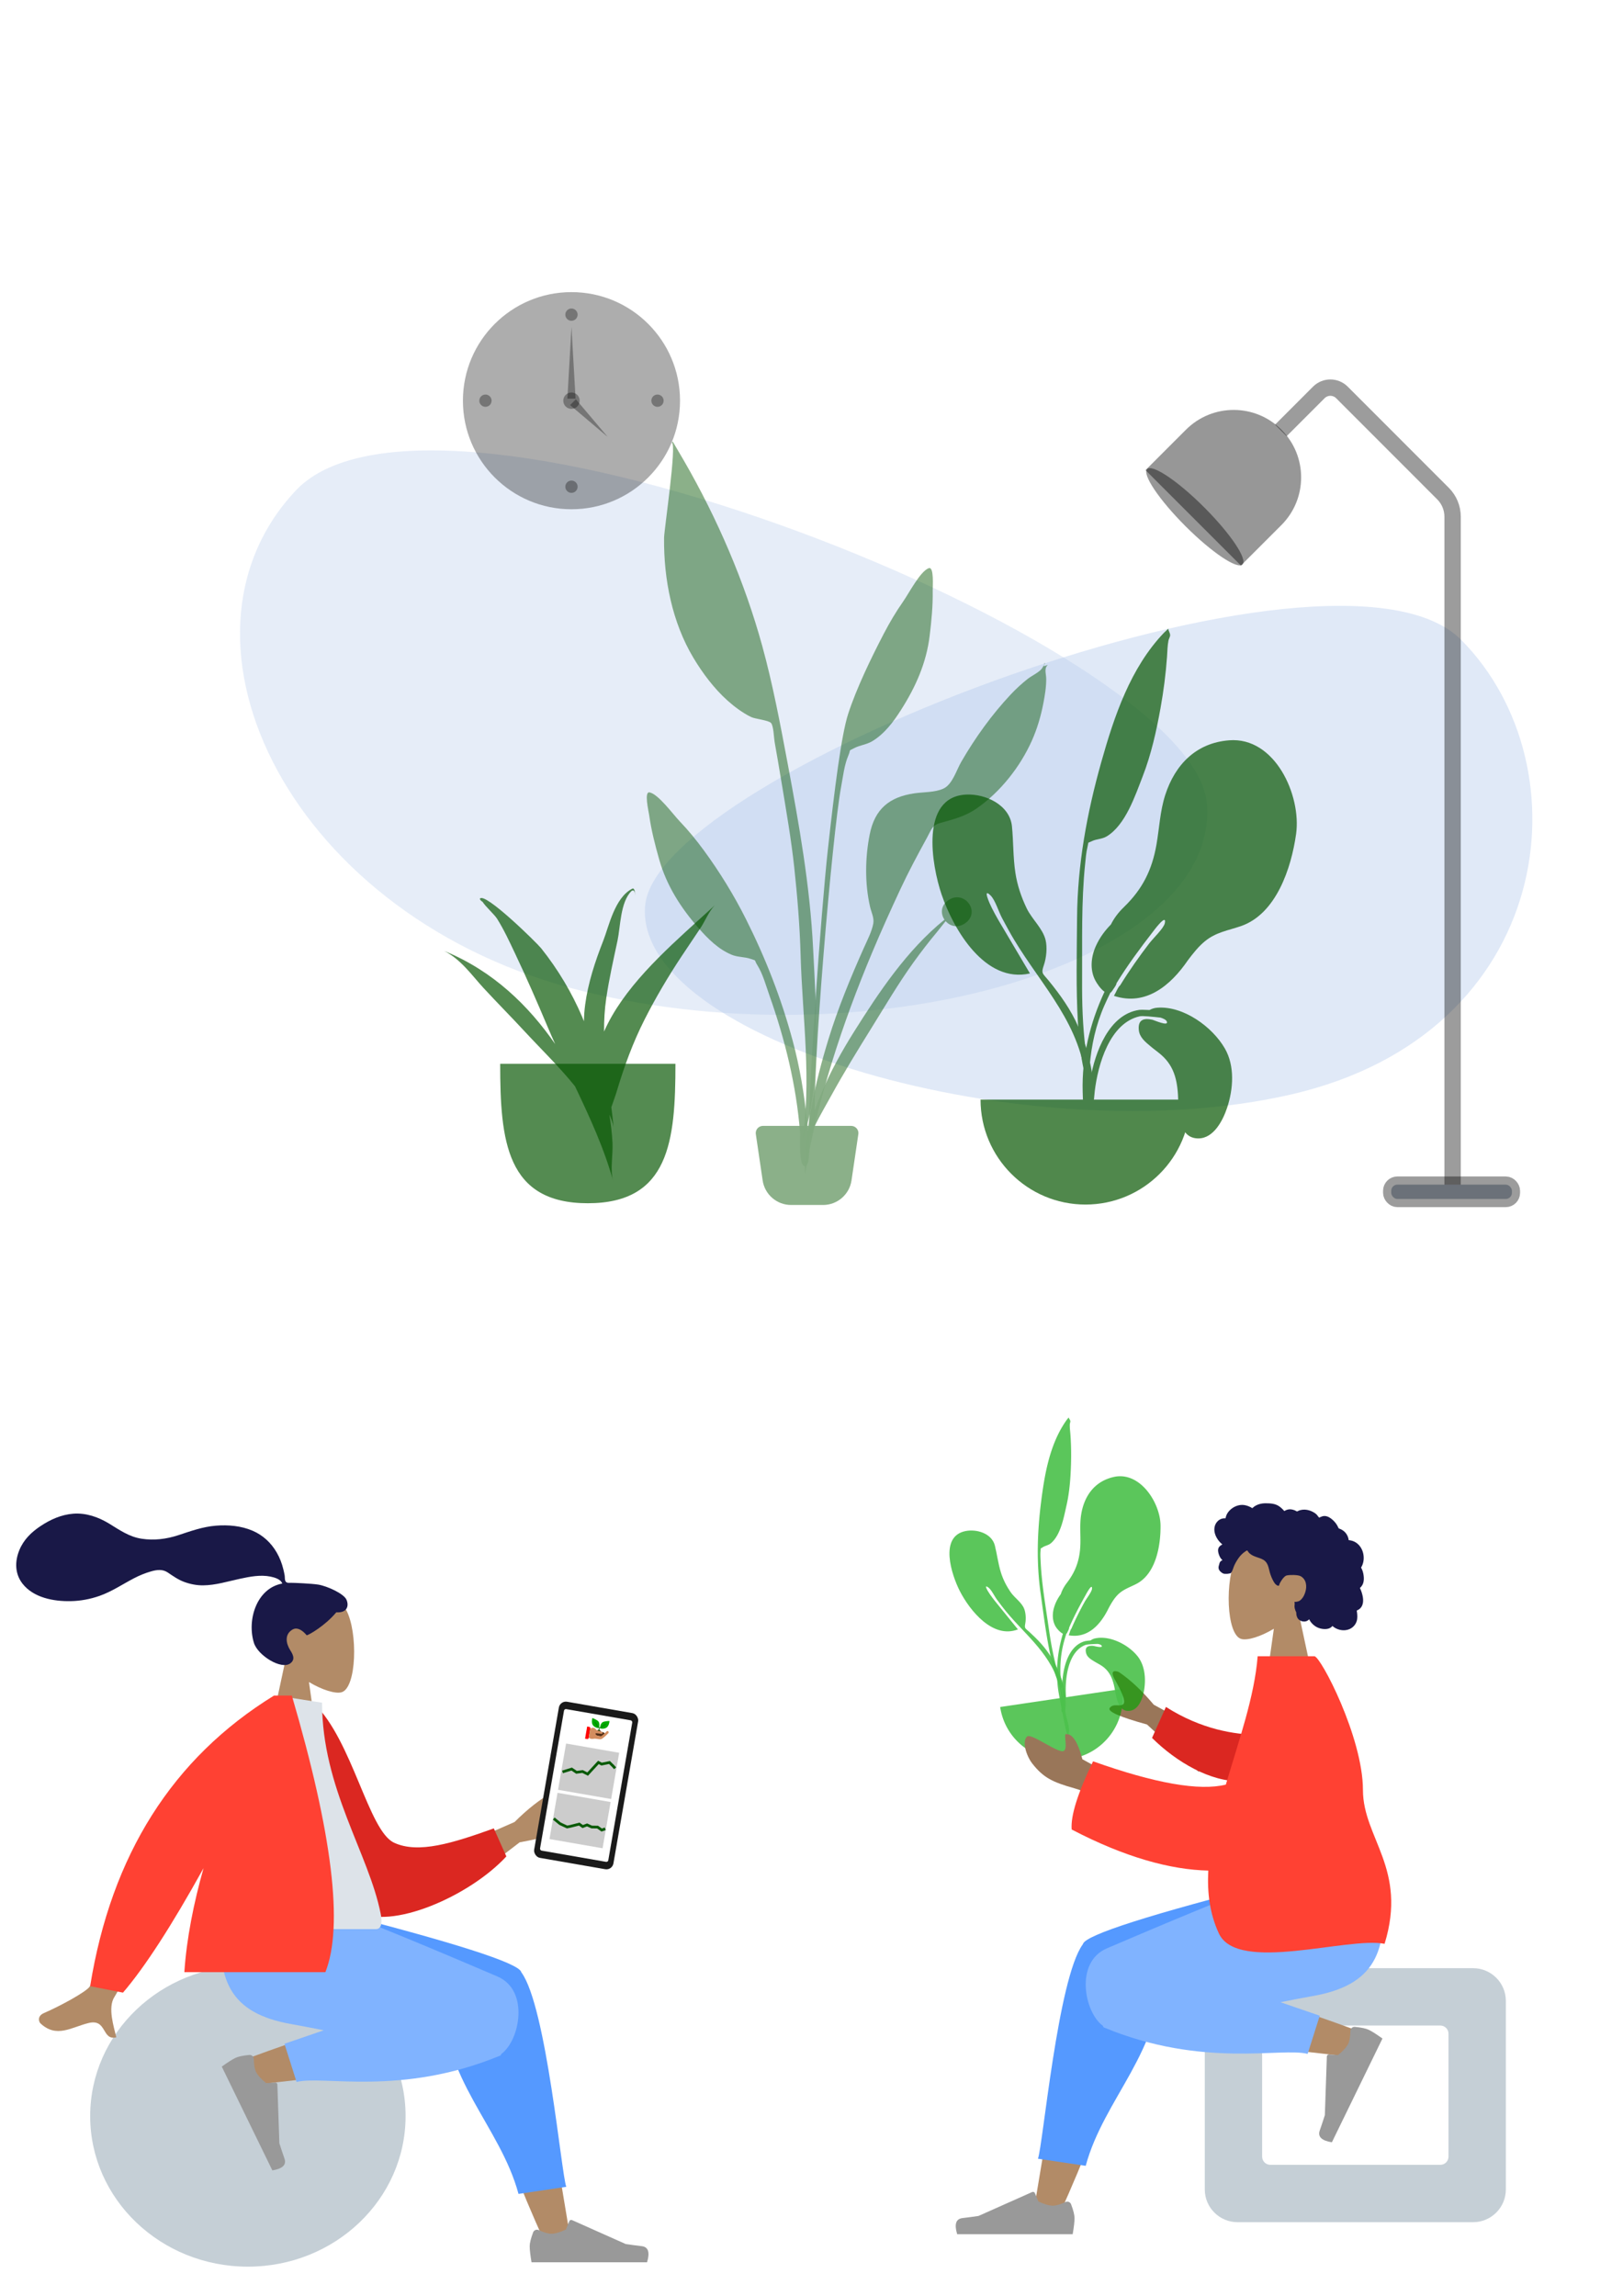 <?xml version="1.0" encoding="UTF-8" standalone="no"?>
<!-- Created with Inkscape (http://www.inkscape.org/) -->

<svg
   xmlns:dc="http://purl.org/dc/elements/1.1/"
   xmlns:cc="http://creativecommons.org/ns#"
   xmlns:rdf="http://www.w3.org/1999/02/22-rdf-syntax-ns#"
   xmlns:svg="http://www.w3.org/2000/svg"
   xmlns="http://www.w3.org/2000/svg"
   xmlns:sodipodi="http://sodipodi.sourceforge.net/DTD/sodipodi-0.dtd"
   xmlns:inkscape="http://www.inkscape.org/namespaces/inkscape"
   width="210mm"
   height="297mm"
   viewBox="0 0 210 297"
   version="1.1"
   id="svg8"
   inkscape:version="0.92.4 (5da689c313, 2019-01-14)"
   sodipodi:docname="sobre.svg">
  <defs
     id="defs2">
    <filter
       style="color-interpolation-filters:sRGB"
       id="a">
      <feColorMatrix
         values="0.661 0 0 0.036 0.169 0 0.661 0 0.036 0.169 0 0 0.661 0.036 0.169 0 0 0 1 0"
         id="feColorMatrix3265" />
    </filter>
  </defs>
  <sodipodi:namedview
     id="base"
     pagecolor="#ffffff"
     bordercolor="#666666"
     borderopacity="1.0"
     inkscape:pageopacity="0.0"
     inkscape:pageshadow="2"
     inkscape:zoom="0.7"
     inkscape:cx="526.80269"
     inkscape:cy="718.16685"
     inkscape:document-units="mm"
     inkscape:current-layer="layer1"
     showgrid="false"
     inkscape:window-width="1366"
     inkscape:window-height="706"
     inkscape:window-x="0"
     inkscape:window-y="32"
     inkscape:window-maximized="1" />
  <g
     inkscape:label="Layer 1"
     inkscape:groupmode="layer"
     id="layer1">
    <g
       id="g2380"
       transform="translate(-12.095,177.649)">
      <path
         id="path2543"
         d="m 170.564,47.911 -9.184,-5.03 c -1.527,-1.814 -3.032,-3.222 -4.514,-4.225 -0.453,-0.189 -1.245,-0.304 -0.504,1.011 0.741,1.315 1.461,2.731 1.083,3.136 -0.377,0.405 -1.318,-0.161 -1.769,0.512 -0.3,0.449 1.307,1.157 4.823,2.126 l 6.673,6.11 z"
         style="fill:#997659;fill-rule:evenodd;stroke:none;stroke-width:0.265"
         inkscape:connector-curvature="0" />
      <g
         id="Head/Front/Curly"
         transform="matrix(-0.265,0,0,0.265,196.512,13.114)"
         style="fill:none;fill-rule:evenodd;stroke:none;stroke-width:1">
        <g
           style="fill:#b28b67;stroke-width:1"
           id="Head-1"
           transform="translate(54,31)">
          <path
             inkscape:connector-curvature="0"
             d="M 8.262,34.49 C 3.654,29.081 0.536,22.453 1.057,15.025 2.558,-6.375 32.349,-1.667 38.143,9.134 43.938,19.935 43.25,47.333 35.76,49.263 32.774,50.033 26.411,48.147 19.935,44.244 L 24,73 H 0 Z"
             id="path1131" />
        </g>
        <path
           style="fill:#191847"
           inkscape:connector-curvature="0"
           d="m 102.776,25.16 c -0.497,-1.747 -1.834,-3.243 -3.635,-3.686 -0.437,-0.108 -0.888,-0.151 -1.338,-0.133 -0.161,0.006 -0.206,0.053 -0.282,-0.06 -0.056,-0.084 -0.057,-0.288 -0.08,-0.386 -0.072,-0.306 -0.161,-0.607 -0.272,-0.901 -0.377,-1.002 -1.01,-1.889 -1.774,-2.637 -1.428,-1.398 -3.358,-2.363 -5.363,-2.537 -1.097,-0.095 -2.187,0.083 -3.224,0.44 -0.537,0.185 -1.058,0.415 -1.565,0.669 -0.153,0.077 -0.648,0.452 -0.802,0.427 -0.169,-0.027 -0.51,-0.447 -0.647,-0.553 -1.701,-1.305 -3.802,-1.819 -5.922,-1.803 -2.392,0.018 -4.695,0.137 -6.69,1.595 -0.422,0.309 -0.824,0.647 -1.207,1.003 -0.202,0.187 -0.397,0.382 -0.583,0.584 -0.112,0.122 -0.222,0.247 -0.327,0.375 -0.179,0.218 -0.15,0.289 -0.4,0.137 -0.96,-0.583 -2.073,-0.856 -3.193,-0.718 -0.665,0.082 -1.313,0.282 -1.928,0.545 -0.209,0.09 -0.694,0.447 -0.917,0.45 -0.221,0.003 -0.699,-0.328 -0.927,-0.412 -1.231,-0.455 -2.558,-0.567 -3.852,-0.357 -1.335,0.217 -2.646,0.749 -3.777,1.485 -0.544,0.354 -1.019,0.746 -1.4,1.273 -0.165,0.227 -0.313,0.468 -0.5,0.678 -0.109,0.123 -0.326,0.25 -0.384,0.406 0.035,-0.094 -1.46,-0.67 -1.601,-0.707 -0.752,-0.196 -1.517,-0.156 -2.253,0.086 -1.384,0.455 -2.574,1.477 -3.552,2.524 -0.502,0.538 -0.942,1.132 -1.315,1.766 -0.179,0.303 -0.342,0.615 -0.492,0.934 -0.073,0.154 -0.121,0.348 -0.216,0.487 -0.123,0.179 -0.206,0.183 -0.429,0.261 -1.133,0.397 -2.165,1.068 -2.951,1.976 -0.795,0.918 -1.311,2.049 -1.528,3.24 -0.013,0.07 -0.02,0.361 -0.061,0.399 -0.056,0.052 -0.284,0.029 -0.37,0.039 -0.298,0.035 -0.595,0.087 -0.887,0.156 -0.539,0.128 -1.063,0.315 -1.559,0.561 -1.934,0.957 -3.317,2.751 -3.994,4.769 -0.71,2.118 -0.698,4.545 0.151,6.624 0.137,0.336 0.3,0.662 0.492,0.97 0.118,0.189 0.156,0.19 0.079,0.388 -0.085,0.221 -0.241,0.436 -0.342,0.651 -0.33,0.704 -0.561,1.452 -0.706,2.215 -0.239,1.252 -0.357,2.567 -0.122,3.829 0.109,0.586 0.3,1.158 0.591,1.68 0.148,0.266 0.322,0.518 0.518,0.752 0.102,0.121 0.21,0.237 0.323,0.348 0.065,0.063 0.149,0.119 0.204,0.189 0.134,0.172 0.162,0.031 0.093,0.284 -0.097,0.354 -0.316,0.703 -0.451,1.048 -0.138,0.355 -0.264,0.715 -0.378,1.078 -0.232,0.736 -0.428,1.485 -0.55,2.247 -0.235,1.463 -0.194,3.022 0.498,4.365 0.296,0.574 0.72,1.078 1.235,1.47 0.252,0.192 0.525,0.357 0.811,0.493 0.147,0.07 0.335,0.1 0.402,0.242 0.072,0.153 -0.035,0.457 -0.059,0.628 -0.213,1.488 -0.32,3.051 0.123,4.509 0.407,1.343 1.305,2.529 2.469,3.315 2.26,1.523 5.306,1.437 7.68,0.218 0.619,-0.318 1.198,-0.713 1.714,-1.178 1.315,1.771 4.022,1.714 5.944,1.21 2.395,-0.628 4.316,-2.294 5.424,-4.482 1.514,1.843 4.691,1.245 5.741,-0.754 0.257,-0.489 0.409,-1.029 0.484,-1.574 0.039,-0.287 0.014,-0.576 0.044,-0.861 0.038,-0.363 0.28,-0.715 0.419,-1.066 0.271,-0.683 0.44,-1.389 0.447,-2.125 0.004,-0.385 -0.045,-0.759 -0.082,-1.141 -0.033,-0.343 0.062,-0.663 0.116,-1.002 -0.614,0.101 -1.362,-0.064 -1.941,-0.243 -0.568,-0.175 -1.1,-0.635 -1.501,-1.055 -0.931,-0.976 -1.499,-2.256 -1.888,-3.529 -0.854,-2.795 -0.504,-6.149 2.308,-7.683 1.31,-0.715 5.234,-0.712 6.794,-0.359 1.64,0.371 3.5,3.991 3.591,4.331 0.057,0.211 0.028,0.471 0.222,0.611 0.425,0.308 1.126,-0.227 1.44,-0.491 0.541,-0.456 0.927,-1.063 1.261,-1.678 0.728,-1.34 1.315,-2.776 1.73,-4.243 0.32,-1.131 0.524,-2.297 0.942,-3.399 0.416,-1.096 1.071,-2.076 2.091,-2.698 1.109,-0.676 2.38,-1.032 3.597,-1.456 1.207,-0.421 2.392,-0.935 3.327,-1.828 0.206,-0.196 0.405,-0.405 0.571,-0.636 0.131,-0.183 0.26,-0.532 0.459,-0.648 0.31,-0.18 0.761,0.288 1.029,0.458 1.32,0.839 2.422,2.008 3.311,3.286 0.884,1.271 1.609,2.493 2.198,3.912 0.437,1.052 0.71,2.4 1.478,3.263 0.343,0.385 2.894,0.618 3.72,0.282 0.826,-0.336 1.752,-1.209 2.029,-1.756 0.284,-0.56 0.352,-1.175 0.23,-1.788 -0.071,-0.361 -0.217,-0.698 -0.297,-1.052 -0.067,-0.298 -0.128,-0.579 -0.273,-0.851 -0.275,-0.517 -0.743,-0.888 -1.309,-1.043 0.589,-0.543 1.076,-1.192 1.414,-1.917 0.351,-0.754 0.648,-1.671 0.732,-2.498 0.069,-0.672 -0.037,-1.368 -0.405,-1.946 -0.386,-0.606 -1.07,-1.001 -1.661,-1.379 0.904,-0.707 1.677,-1.567 2.313,-2.519 1.237,-1.851 2.001,-4.185 1.373,-6.392 z"
           id="hair-2" />
      </g>
      <g
         transform="matrix(-0.265,0,0,0.265,218.332,76.966)"
         id="Objects/Seat/Cube-2"
         style="fill:#c5cfd6;fill-rule:evenodd;stroke:none;stroke-width:1">
        <path
           id="Seat-0"
           d="m 59,0 h 115 c 8.837,0 16,7.163 16,16 v 92 c 0,8.837 -7.163,16 -16,16 H 59 c -8.837,0 -16,-7.163 -16,-16 V 16 C 43,7.163 50.163,0 59,0 Z m 16,28 c -2.209,0 -4,1.791 -4,4 v 60 c 0,2.209 1.791,4 4,4 h 83 c 2.209,0 4,-1.791 4,-4 V 32 c 0,-2.209 -1.791,-4 -4,-4 z"
           inkscape:connector-curvature="0" />
      </g>
      <path
         id="Skin-9"
         d="m 149.141,108.891 c 3.39,-7.503 5.842,-14.037 6.826,-17.484 1.685,-5.902 2.967,-11.096 3.291,-13.035 0.773,-4.625 -5.943,-4.894 -6.831,-2.596 -1.344,3.479 -3.689,14.909 -6.507,32.175 z m 39.323,-23.547 c -3.11,-1.229 -14.003,-5.077 -19.256,-6.165 -1.51,-0.313 -2.973,-0.603 -4.348,-0.866 -4.089,-0.781 -6.207,6.596 -2.269,7.163 9.807,1.411 23.711,2.869 24.901,3.033 1.668,0.229 2.928,-2.391 0.973,-3.164 z"
         inkscape:connector-curvature="0"
         style="fill:#b28b67;fill-rule:evenodd;stroke:none;stroke-width:0.265" />
      <path
         id="Leg-Back-3"
         d="m 162.35,76.282 16.824,-8.564 v -1.864 h -2.001 c -16.277,4.148 -24.594,6.806 -24.952,7.974 -0.004,0.013 -0.007,0.025 -0.011,0.038 -0.008,0.011 -0.016,0.022 -0.024,0.032 -3.226,4.436 -5.158,26.094 -5.792,27.716 l 6.181,0.922 c 2.364,-8.768 9.929,-14.876 9.728,-25.377 0.054,-0.308 0.068,-0.6 0.046,-0.876 z"
         inkscape:connector-curvature="0"
         style="fill:#5599ff;fill-rule:evenodd;stroke:none;stroke-width:0.265" />
      <path
         id="Leg-Front-6"
         d="m 177.776,81.369 c 1.539,-0.308 2.957,-0.583 4.17,-0.796 7.835,-1.374 10.12,-5.568 8.769,-14.719 h -14.436 c -2.358,0.677 -14.614,5.817 -20.972,8.55 -4.208,1.809 -2.882,8.331 -0.499,10.029 0.013,0.104 0.056,0.175 0.132,0.207 12.82,5.314 22.962,2.526 26.35,3.416 l 1.567,-4.943 z"
         inkscape:connector-curvature="0"
         style="fill:#80b3ff;fill-rule:evenodd;stroke:none;stroke-width:0.265" />
      <g
         transform="matrix(-0.116,0.238,0.238,0.116,181.67,80.975)"
         id="Accessories/Shoe/Flat-Sneaker-0"
         style="fill:#999999;fill-rule:evenodd;stroke:none;stroke-width:1">
        <path
           style="fill:#999999"
           id="shoe-62"
           d="M 2.678,25.402 C 1.559,28.388 1,30.623 1,32.106 1,33.909 1.3,36.54 1.901,40 c 2.092,0 20.893,0 56.402,0 1.466,-4.845 0.62,-7.461 -2.538,-7.848 -3.158,-0.386 -5.781,-0.735 -7.87,-1.047 L 21.68,19.419 c -0.504,-0.225 -1.096,0.002 -1.321,0.506 -0.004,0.009 -0.008,0.017 -0.011,0.026 l -1.685,4.088 c -2.923,1.364 -5.299,2.046 -7.127,2.046 -1.485,0 -3.536,-0.6 -6.152,-1.799 l 5.5e-6,-1.2e-5 c -1.004,-0.46 -2.191,-0.019 -2.652,0.985 -0.02,0.043 -0.038,0.087 -0.055,0.132 z"
           inkscape:connector-curvature="0" />
      </g>
      <g
         transform="matrix(-0.265,0,0,0.265,151.393,100.778)"
         id="g1145"
         style="fill:#999999;fill-rule:evenodd;stroke:none;stroke-width:1">
        <path
           style="fill:#999999"
           id="path1143"
           d="M 2.678,25.402 C 1.559,28.388 1,30.623 1,32.106 1,33.909 1.3,36.54 1.901,40 c 2.092,0 20.893,0 56.402,0 1.466,-4.845 0.62,-7.461 -2.538,-7.848 -3.158,-0.386 -5.781,-0.735 -7.87,-1.047 L 21.68,19.419 c -0.504,-0.225 -1.096,0.002 -1.321,0.506 -0.004,0.009 -0.008,0.017 -0.011,0.026 l -1.685,4.088 c -2.923,1.364 -5.299,2.046 -7.127,2.046 -1.485,0 -3.536,-0.6 -6.152,-1.799 l 5.5e-6,-1.2e-5 c -1.004,-0.46 -2.191,-0.019 -2.652,0.985 -0.02,0.043 -0.038,0.087 -0.055,0.132 z"
           inkscape:connector-curvature="0" />
      </g>
      <g
         style="opacity:0.7;fill:#00a600;fill-opacity:0.914;fill-rule:evenodd;filter:url(#a)"
         transform="matrix(0.108,-0.016,0.016,0.108,132.155,8.363)"
         id="g3286">
        <path
           style="fill:#00a600;fill-opacity:0.914"
           inkscape:connector-curvature="0"
           d="m 27.822,115.77 c 13.652,-0.708 30.537,7.26 31.993,22.1 1.058,10.783 0.73,21.535 2.368,32.302 1.31,8.604 4.078,16.864 7.855,24.702 3.632,7.537 11.165,13.953 13.124,22.005 1.25,5.13 0.55,12.348 -1.172,17.366 -2.094,6.102 -0.981,5.62 3.192,10.74 8.177,10.033 15.54,20.322 20.748,32.305 7.5,17.26 12.418,37.435 9.634,56.328 -0.354,2.4 -0.774,11.01 -4.078,11.611 -3.69,0.673 -1.964,-4.251 -1.767,-5.842 1.255,-10.15 2.37,-19.02 0.856,-29.328 -5.843,-39.77 -34.374,-65.974 -52.952,-99.728 -1.021,-1.74 -3.177,-5.886 -4.676,-8.62 -2.367,-4.318 -4.746,-12.532 -7.95,-15.734 -6.034,-6.03 -0.486,6.094 0.69,8.408 1.486,2.928 3.121,6.04 4.645,8.605 6.97,11.892 14.75,24.872 21.948,37.13 C 41.147,247.214 19.22,209.785 10.866,185.178 3.982,164.905 -4.254,117.505 27.822,115.77"
           id="path3278" />
        <path
           style="fill:#00a600;fill-opacity:0.914"
           inkscape:connector-curvature="0"
           d="m 210.805,78.121 c -22.822,1.811 -37.474,16.87 -44.294,37.935 -3.676,11.351 -4.098,23.012 -6.14,34.678 -3.073,17.55 -9.685,30.85 -22.607,43.355 -4.002,3.872 -6.952,7.848 -9.048,12.102 -4.162,4.247 -7.785,9.053 -10.447,14.93 -3.4,7.503 -4.362,16.507 -0.437,23.988 1.056,2.012 3.689,6.049 6.418,7.883 -10.217,21.76 -15.835,45.592 -15.202,69.394 0.383,14.367 1.084,28.741 1.903,43.091 0.22,3.853 1.475,10.216 3.36,3.754 1.724,-5.91 -0.439,-15.19 -0.639,-21.364 -0.974,-30.081 -1.806,-57.432 10.576,-85.536 a 219.112,219.112 0 0 1 4.11,-8.766 c 0.084,-0.049 0.162,-0.108 0.24,-0.165 0.055,0.042 0.105,0.087 0.16,0.129 0.091,-0.164 0.217,-0.358 0.363,-0.575 0.411,-0.425 0.77,-0.96 1.112,-1.56 1.098,-1.521 2.341,-3.31 2.348,-4.289 0,-0.008 -0.004,-0.019 -0.004,-0.027 7.665,-12.513 16.445,-24.336 25.414,-35.929 -0.068,0.085 9.727,-13.252 8.213,-5.876 -0.73,3.554 -7.935,10.322 -10.845,14.087 -6.437,8.375 -13.996,18.988 -20.277,29.25 -0.845,0.486 -2.04,2.87 -2.903,4.647 -0.477,0.9 -0.922,1.807 -1.359,2.598 22.257,7.353 39.57,-7.459 51.376,-24.687 l 0.04,-0.062 c 3.593,-4.76 7.273,-9.487 11.871,-13.25 7.67,-6.28 15.885,-7.388 24.93,-10.478 24.663,-8.427 35.15,-40.39 38.48,-64.108 3.757,-26.757 -14.623,-67.787 -46.711,-65.149"
           id="path3280" />
        <path
           style="fill:#00a600;fill-opacity:0.914"
           inkscape:connector-curvature="0"
           d="m 165.723,3.19 c -23.424,24.38 -34.74,58.193 -43.701,89.982 -10.008,35.504 -16.619,71.556 -16.873,108.47 -0.166,24.253 -0.826,48.657 0.59,72.881 0.502,8.603 1.36,17.222 2.723,25.732 0.113,0.7 3.164,19.703 6.083,15.275 1.66,-2.518 -3.128,-19.713 -3.49,-22.577 -2.034,-16.13 -2.507,-32.38 -2.408,-48.627 0.163,-26.75 -0.626,-53.364 2.086,-80.016 0.404,-3.98 0.724,-8.16 1.67,-12.052 1.003,-4.139 -0.276,-2.332 2.993,-3.97 3.177,-1.594 7.102,-1.366 10.398,-3.364 13.072,-7.927 19.76,-28.289 24.964,-41.649 5.953,-15.277 9.571,-31.569 12.46,-47.647 2.123,-11.812 3.64,-23.553 4.498,-35.518 0.27,-3.77 0.287,-7.714 1.028,-11.422 0.2,-1 1.201,-2.77 1.165,-3.655 -0.077,-1.875 -1.208,-2.977 -1.301,-4.552 a 92.814,92.814 0 0 0 -2.885,2.71 M 38,328 c 0,40.317 32.683,73 73,73 40.317,0 73,-32.683 73,-73"
           id="path3282" />
        <path
           style="fill:#00a600;fill-opacity:0.914"
           inkscape:connector-curvature="0"
           d="M 116.857,328.232 H 113 c 0.268,-4.84 0.621,-9.67 1.43,-14.456 3.095,-18.303 12.77,-45.185 33.99,-48.156 0.783,-0.11 3.663,-0.129 7.151,0.076 a 12.894,12.894 0 0 1 5.457,-1.611 c 18.067,-1.332 38.243,13.243 46.958,28.412 7.026,12.23 5.842,28.288 1.503,41.28 -2.906,8.7 -9.248,21.101 -19.824,21.222 -13.232,0.151 -13.87,-16.203 -14.126,-25.763 -0.34,-12.71 -1.946,-23.783 -11.962,-32.447 -2.334,-2.018 -4.885,-3.794 -7.243,-5.784 -3.692,-3.115 -7.772,-6.305 -8.248,-11.459 -0.656,-7.11 3.357,-8.39 9.485,-7.069 1.045,0.225 11.568,4.947 10.01,1.215 -0.476,-1.14 -2.213,-2.044 -4.406,-2.72 -5.674,-0.618 -12.442,-1.334 -14.388,-0.906 -20.995,4.606 -29.17,33.689 -31.34,52.167 a 173.873,173.873 0 0 0 -0.59,6 z"
           id="path3284" />
      </g>
      <path
         id="path1090"
         d="m 156.181,52.154 -4.034,-2.216 c -0.566,-2.154 -1.243,-3.237 -2.03,-3.251 -0.605,-0.281 0.448,2.44 -0.698,2.204 -1.146,-0.236 -3.944,-2.317 -4.426,-1.894 -0.713,0.625 -0.077,2.544 0.672,3.499 1.401,1.784 2.56,2.395 5.426,3.194 1.498,0.418 3.119,1.255 4.86,2.512 z"
         style="fill:#997659;fill-rule:evenodd;stroke:none;stroke-width:0.265"
         inkscape:connector-curvature="0" />
      <path
         id="Sleeve"
         d="m 175.037,46.79 c -3.217,-0.034 -7.506,-0.713 -12.083,-3.619 l -1.797,4.008 c 3.157,3.133 7.596,5.707 11.478,5.598 3.059,-0.086 4.622,-3.786 2.403,-5.988 z"
         inkscape:connector-curvature="0"
         style="fill:#db2721;fill-opacity:1;fill-rule:evenodd;stroke:none;stroke-width:0.265" />
      <path
         id="Clothes"
         d="m 170.706,53.218 c -3.415,0.852 -9.142,-0.153 -17.18,-3.013 -1.994,4.125 -2.916,7.066 -2.765,8.822 6.896,3.602 12.806,5.208 17.675,5.314 -0.155,2.889 0.197,5.638 1.378,8.15 2.429,5.164 16.65,0.382 21.432,1.323 2.994,-9.725 -2.795,-13.677 -2.8,-19.899 -0.005,-6.814 -5.477,-17.303 -6.282,-17.303 h -7.341 c -0.405,5.204 -2.444,10.939 -4.117,16.606 z"
         inkscape:connector-curvature="0"
         style="fill:#ff4133;fill-opacity:1;fill-rule:evenodd;stroke:none;stroke-width:0.265" />
    </g>
    <path
       d="M 156.147,103.877 C 154.323,83.491 56.444,44.145 38.273,63.454 20.103,82.763 37.572,119.001 75.651,128.28 113.73,137.56 157.971,124.263 156.147,103.877 Z"
       id="Background-Shape"
       inkscape:connector-curvature="0"
       style="fill:#d7e3f4;fill-opacity:0.644;fill-rule:evenodd;stroke:none;stroke-width:0.265" />
    <path
       d="M 83.479,117.123 C 85.113,99.804 172.789,66.378 189.066,82.782 c 16.277,16.404 12.157,50.907 -21.953,58.791 -34.11,7.883 -85.267,-7.131 -83.633,-24.449 z"
       id="path834"
       inkscape:connector-curvature="0"
       style="fill:#afc6e9;fill-rule:evenodd;stroke:none;stroke-width:0.265;fill-opacity:0.39" />
    <path
       d="m 165.727,55.684 4.913,-4.916 c 0.826,-0.827 2.167,-0.827 2.993,-6.09e-4 2.1e-4,2.06e-4 4.3e-4,4.24e-4 6.1e-4,6.09e-4 l 13.079,13.086 c 0.794,0.794 1.239,1.87 1.239,2.993 v 86.671"
       id="Body"
       inkscape:connector-curvature="0"
       style="fill:none;fill-rule:evenodd;stroke:#000000;stroke-width:2.117;stroke-miterlimit:4;stroke-dasharray:none;stroke-opacity:0.39" />
    <rect
       id="Lamp-Base"
       x="180.014"
       y="153.252"
       width="15.61"
       height="1.852"
       rx="0.794"
       style="fill:#afb9c5;fill-rule:evenodd;stroke:#000000;stroke-width:2.117;stroke-miterlimit:4;stroke-dasharray:none;stroke-opacity:0.39" />
    <g
       style="fill:#000000;fill-opacity:0.408;fill-rule:evenodd;stroke:none;stroke-width:1"
       id="Lamp-Top"
       transform="matrix(0.187,0.187,-0.187,0.187,159.88,49.151)">
      <path
         d="m 33.03,1.384 v 0 c 18.225,0 33,14.775 33,33 v 28 H 0.03 v -28 c 0,-18.225 14.775,-33 33,-33 z"
         id="Lamp"
         inkscape:connector-curvature="0"
         style="fill:#000000;fill-opacity:0.408" />
      <ellipse
         id="ellipse856"
         cx="33.209"
         cy="61.445"
         rx="33"
         ry="6.5"
         style="fill:#000000;fill-opacity:0.408" />
    </g>
    <g
       id="g2412">
      <g
         id="Head/Front/Airy"
         transform="matrix(0.265,0,0,0.265,20.383,197.658)"
         style="fill:none;fill-rule:evenodd;stroke:none;stroke-width:1">
        <g
           style="fill:#b28b67;stroke-width:1"
           id="Head"
           transform="translate(54,31)">
          <path
             inkscape:connector-curvature="0"
             d="M 8.262,34.49 C 3.654,29.081 0.536,22.453 1.057,15.025 2.558,-6.375 32.349,-1.667 38.143,9.134 43.938,19.935 43.25,47.333 35.76,49.263 32.774,50.033 26.411,48.147 19.935,44.244 L 24,73 H 0 Z"
             id="path1012" />
        </g>
        <path
           style="fill:#191847"
           inkscape:connector-curvature="0"
           d="m 78.464,27.685 c -3.163,-0.519 -11.68,-0.875 -13.251,-0.875 -1.004,0 -2.091,0.229 -2.686,-0.692 C 62.041,25.363 62.219,24.087 62.074,23.211 61.905,22.193 61.665,21.189 61.423,20.187 60.733,17.337 59.69,14.625 58.231,12.079 55.493,7.302 51.481,3.56 46.417,1.383 40.824,-1.021 34.496,-1.572 28.48,-1.084 22.043,-0.562 16.216,1.563 10.138,3.562 4.346,5.468 -1.72,6.218 -7.778,5.288 -13.882,4.35 -18.493,1.042 -23.641,-2.098 c -5.27,-3.214 -11.293,-5.317 -17.523,-4.833 -5.816,0.451 -11.176,2.853 -15.985,6.06 -4.499,3.001 -8.212,6.612 -10.308,11.695 -2.255,5.467 -2.253,11.468 1.455,16.299 5.375,7.003 15.352,8.814 23.654,8.634 4.802,-0.104 9.517,-0.98 14.05,-2.575 6.046,-2.126 11.27,-5.731 16.926,-8.655 2.654,-1.372 5.398,-2.499 8.274,-3.311 2.791,-0.788 5.539,-1.15 8.066,0.536 2.673,1.783 5.068,3.535 8.126,4.652 2.933,1.071 6.04,1.67 9.166,1.646 6.081,-0.047 12.075,-1.942 17.981,-3.211 4.816,-1.035 9.969,-2.066 14.879,-1.071 2.049,0.415 5.041,1.272 5.781,3.401 -12.454,2.257 -17.346,17.66 -13.835,28.967 1.895,6.103 13.286,13.237 17.715,10.029 2.806,-2.033 1.102,-4.701 0,-6.463 -2.111,-3.373 -2.834,-7.707 1.073,-10.055 3.37,-2.026 6.913,2.785 6.98,2.779 0.926,-0.073 8.929,-4.599 14.443,-11.203 5.439,0.322 6.265,-3.264 4.966,-6.197 -1.299,-2.933 -9.405,-6.624 -13.776,-7.342 z"
           id="hair" />
      </g>
      <g
         transform="matrix(0.265,0,0,0.265,1.333,258.248)"
         id="Objects/Seat/Ball"
         style="fill:#c5cfd6;fill-rule:evenodd;stroke:none;stroke-width:1">
        <ellipse
           ry="73.5"
           rx="77"
           cy="58.5"
           cx="116"
           id="Ballsy-Ball" />
      </g>
      <path
         id="Skin"
         d="m 70.524,290.173 c -3.39,-7.503 -5.842,-14.037 -6.826,-17.484 -1.685,-5.902 -2.967,-11.096 -3.291,-13.035 -0.773,-4.625 5.943,-4.894 6.831,-2.596 1.344,3.479 3.689,14.909 6.507,32.175 z M 31.201,266.626 c 3.11,-1.229 14.003,-5.077 19.256,-6.165 1.51,-0.313 2.973,-0.603 4.348,-0.866 4.089,-0.781 6.207,6.596 2.269,7.163 -9.807,1.411 -23.711,2.869 -24.901,3.033 -1.668,0.229 -2.928,-2.391 -0.973,-3.164 z"
         inkscape:connector-curvature="0"
         style="fill:#b28b67;fill-rule:evenodd;stroke:none;stroke-width:0.265" />
      <path
         id="Leg-Back"
         d="m 57.315,257.564 -16.824,-8.564 v -1.864 h 2.001 c 16.277,4.148 24.594,6.806 24.952,7.974 0.004,0.013 0.007,0.025 0.011,0.038 0.008,0.011 0.016,0.022 0.024,0.033 3.226,4.436 5.158,26.094 5.792,27.716 l -6.181,0.922 c -2.364,-8.768 -9.929,-14.876 -9.728,-25.377 -0.054,-0.308 -0.068,-0.6 -0.046,-0.876 z"
         inkscape:connector-curvature="0"
         style="fill:#5599ff;fill-opacity:1;fill-rule:evenodd;stroke:none;stroke-width:0.265" />
      <path
         id="Leg-Front"
         d="m 41.889,262.651 c -1.539,-0.308 -2.957,-0.583 -4.17,-0.796 -7.835,-1.374 -10.12,-5.568 -8.769,-14.719 h 14.436 c 2.358,0.677 14.614,5.817 20.972,8.55 4.208,1.809 2.882,8.331 0.499,10.029 -0.013,0.104 -0.056,0.175 -0.132,0.207 -12.82,5.314 -22.962,2.526 -26.35,3.416 l -1.567,-4.943 z"
         inkscape:connector-curvature="0"
         style="fill:#80b3ff;fill-opacity:1;fill-rule:evenodd;stroke:none;stroke-width:0.265" />
      <g
         transform="matrix(0.116,0.238,-0.238,0.116,37.995,262.257)"
         id="Accessories/Shoe/Flat-Sneaker-3"
         style="fill:#999999;fill-opacity:1;fill-rule:evenodd;stroke:none;stroke-width:1">
        <path
           style="fill:#999999;fill-opacity:1"
           id="shoe-6"
           d="M 2.678,25.402 C 1.559,28.388 1,30.623 1,32.106 1,33.909 1.3,36.54 1.901,40 c 2.092,0 20.893,0 56.402,0 1.466,-4.845 0.62,-7.461 -2.538,-7.848 -3.158,-0.386 -5.781,-0.735 -7.87,-1.047 L 21.68,19.419 c -0.504,-0.225 -1.096,0.002 -1.321,0.506 -0.004,0.009 -0.008,0.017 -0.011,0.026 l -1.685,4.088 c -2.923,1.364 -5.299,2.046 -7.127,2.046 -1.485,0 -3.536,-0.6 -6.152,-1.799 l 5.5e-6,-1.2e-5 c -1.004,-0.46 -2.191,-0.019 -2.652,0.985 -0.02,0.043 -0.038,0.087 -0.055,0.132 z"
           inkscape:connector-curvature="0" />
      </g>
      <g
         transform="matrix(0.265,0,0,0.265,68.272,282.06)"
         id="g1026"
         style="fill:#999999;fill-opacity:1;fill-rule:evenodd;stroke:none;stroke-width:1">
        <path
           style="fill:#999999;fill-opacity:1"
           id="path1024"
           d="M 2.678,25.402 C 1.559,28.388 1,30.623 1,32.106 1,33.909 1.3,36.54 1.901,40 c 2.092,0 20.893,0 56.402,0 1.466,-4.845 0.62,-7.461 -2.538,-7.848 -3.158,-0.386 -5.781,-0.735 -7.87,-1.047 L 21.68,19.419 c -0.504,-0.225 -1.096,0.002 -1.321,0.506 -0.004,0.009 -0.008,0.017 -0.011,0.026 l -1.685,4.088 c -2.923,1.364 -5.299,2.046 -7.127,2.046 -1.485,0 -3.536,-0.6 -6.152,-1.799 l 5.5e-6,-1.2e-5 c -1.004,-0.46 -2.191,-0.019 -2.652,0.985 -0.02,0.043 -0.038,0.087 -0.055,0.132 z"
           inkscape:connector-curvature="0" />
      </g>
      <g
         id="Body/Jacket-2"
         transform="matrix(0.265,0,0,0.265,4.508,219.354)"
         style="fill:none;fill-rule:evenodd;stroke:none;stroke-width:1">
        <path
           style="fill:#b28b67"
           inkscape:connector-curvature="0"
           d="m 198,77.617 36.235,-15.913 c 6.347,-6.325 12.477,-11.133 18.388,-14.422 1.768,-0.563 4.787,-0.733 1.565,3.973 -3.222,4.706 -6.399,9.801 -5.112,11.45 1.287,1.649 5.017,-0.171 6.49,2.511 0.982,1.788 -5.304,3.927 -18.859,6.417 L 209.57,92.439 Z M 51.508,82 72,86.066 C 51.392,124.471 40.34,144.826 38.845,147.13 c -3.365,5.185 -0.225,14.687 0.934,19.691 -7.275,1.693 -4.406,-9.256 -13.612,-6.97 -8.403,2.087 -15.528,7.442 -23.363,0.22 -0.963,-0.888 -1.669,-3.663 1.616,-5.087 C 12.603,151.437 24.692,144.796 26.652,142.218 29.326,138.702 37.611,118.629 51.508,82 Z"
           id="path1029" />
        <path
           style="fill:#db2721"
           inkscape:connector-curvature="0"
           d="m 123.28,9.877 8.485,-2.231 c 20.355,16.559 31.837,59.616 44.847,64.31 12.301,4.438 28.596,-2.324 47.89,-11.217 l 7.293,13.096 C 215.41,95 178.299,114.917 161.843,106.84 135.534,93.927 125.047,40.501 123.28,9.877 Z"
           id="Coat-Back"
           transform="rotate(5,177.538,58.162)" />
        <path
           style="fill:#dde3e9"
           inkscape:connector-curvature="0"
           d="m 90,114 c 34.672,0 60.176,0 76.511,0 3.496,0 2.837,-5.048 2.332,-7.596 C 163.011,77.004 140.241,45.312 140.241,3.461 L 118.172,0 C 99.917,29.358 93.605,65.505 90,114 Z"
           id="Shirt" />
        <path
           style="fill:#ff4133"
           inkscape:connector-curvature="0"
           d="M 82.369,84.233 C 66.771,112.368 53.661,132.623 43.037,145 L 27,141.859 C 37.331,77.791 67.247,30.504 116.748,0 H 117 h 8.486 c 19.813,67.537 25.274,112.537 16.386,135 H 73 c 1.09,-16.437 4.583,-33.819 9.369,-50.767 z"
           id="Coat-Front" />
      </g>
      <g
         id="g2288"
         transform="matrix(0.046,0.008,-0.008,0.046,65.212,197.214)">
        <rect
           style="fill:#1a1a1a;fill-opacity:1"
           id="rect7043-7"
           width="222.947"
           height="439.056"
           x="236.738"
           y="453.964"
           ry="19.654" />
        <rect
           style="fill:#ffffff;fill-opacity:1"
           id="rect7153"
           width="191.929"
           height="398"
           x="252.247"
           y="474.492"
           ry="5.307" />
        <path
           id="path5528"
           style="fill:#00aa00;fill-opacity:1;stroke-width:0.329"
           d="m 377.232,504.918 c -4.082,4.698 -12.257,7.044 -17.471,5.936 -2.754,-4.302 -0.899,-15.288 4.382,-18.739 4.936,-3.225 16.871,-5.837 16.871,-5.837 1.345,4.174 0.335,13.903 -3.782,18.64 z m -39.939,2.1e-4 c 4.082,4.698 12.257,7.044 17.47,5.935 2.754,-4.302 0.899,-15.288 -4.382,-18.739 -4.936,-3.225 -16.871,-5.837 -16.871,-5.837 -1.345,4.174 -0.334,13.903 3.782,18.64 z"
           inkscape:connector-curvature="0" />
        <path
           style="fill:#502d16;fill-opacity:1;stroke-width:0.454"
           d="m 357.075,514.889 c -3.306,0 -6.075,5.215 -7.511,5.215 -0.589,0 -4.64,0 -4.64,0 h -0.506 v 0.025 c -3.147,0.27 -5.567,2.968 -5.569,6.208 0,3.24 2.423,5.937 5.569,6.207 v 0.025 h 0.506 24.807 v -0.032 c 3.147,-0.27 5.567,-2.965 5.569,-6.201 0,-3.236 -2.423,-5.931 -5.569,-6.2 v -0.032 c 0,0 -4.556,0 -5.144,0 -1.944,0 -4.206,-5.213 -7.513,-5.215 z"
           id="path5448"
           inkscape:connector-curvature="0"
           sodipodi:nodetypes="cccccccccccccccc" />
        <path
           style="fill:#008000;fill-opacity:1;stroke:#008000;stroke-width:0.742;stroke-miterlimit:4;stroke-dasharray:none;stroke-opacity:1"
           d="m 341.962,496.078 c -0.129,0 -0.259,0.049 -0.358,0.151 -0.199,0.204 -0.2,0.53 -0.006,0.733 l 11.968,12.31 c 0.086,0.089 0.196,0.136 0.309,0.149 0.044,0.021 0.089,0.021 0.138,0.021 h 2.554 v 9.35 c 0,0.288 0.226,0.519 0.506,0.519 0.28,0 0.506,-0.232 0.506,-0.519 v -9.35 h 2.506 c 0.017,0 0.031,0 0.046,0 0.021,0 0.041,0 0.061,0 0,0 0.006,0 0.01,0 0.125,-0.023 0.231,-0.093 0.306,-0.193 l 11.92,-12.261 c 0.197,-0.204 0.195,-0.53 -0.006,-0.733 -0.199,-0.204 -0.518,-0.202 -0.715,0 l -11.817,12.155 h -5.742 l -11.835,-12.173 c -0.099,-0.102 -0.227,-0.153 -0.357,-0.153 z"
           id="path5545"
           inkscape:connector-curvature="0" />
        <path
           style="fill:#ff0000;fill-opacity:1;fill-rule:nonzero;stroke:none;stroke-width:1.242"
           d="m 323.028,512.05 v 34.147 h 6.272 0.185 v 0 c 1.702,-0.1 3.044,-1.583 3.044,-3.409 v -27.318 c 0,-1.826 -1.342,-3.308 -3.044,-3.409 v 0 h -0.185 z"
           id="rect1447"
           inkscape:connector-curvature="0" />
        <path
           style="fill:#d38d5f;fill-opacity:1;fill-rule:nonzero;stroke:none;stroke-width:1.242"
           d="m 340.709,512.578 c -2.47,0.043 -5.292,1.137 -8.324,4.162 0.081,6.033 0.058,18.379 0,24.811 7.557,5.094 15.388,-0.078 17.97,-0.091 5.252,-0.639 12.587,0.451 17.244,-1.882 4.71,-2.36 15.659,-18.226 15.659,-18.226 1.278,-1.513 1.765,-3.551 0.58,-5.147 -1.185,-1.596 -3.579,-2.128 -4.857,-0.614 0,0 -11.849,16.826 -13.821,16.363 -4.536,0.628 -10.346,0.432 -12.998,-1.03 -1.451,-0.8 -4.911,-3.315 -1.678,-4.779 0.839,-0.38 14.043,-0.764 14.043,-0.764 1.813,0 3.472,-1.203 3.599,-2.697 0.135,-1.582 -1.459,-3.461 -3.272,-3.461 0,0 -6.924,-0.33 -13.293,-1.259 -3.968,-3.33 -7.705,-5.195 -9.25,-5.267 -0.516,-0.085 -1.05,-0.129 -1.602,-0.121 z"
           id="rect1476"
           inkscape:connector-curvature="0"
           sodipodi:nodetypes="ccccsccscsssacccsc" />
        <rect
           style="fill:#cccccc;fill-opacity:1"
           id="rect7281"
           width="149.334"
           height="130.042"
           x="273.545"
           y="568.54"
           ry="0" />
        <path
           style="fill:none;stroke:#095a07;stroke-width:7.6;stroke-linecap:butt;stroke-linejoin:miter;stroke-miterlimit:4;stroke-dasharray:none;stroke-opacity:1"
           d="m 277.249,647.695 23.739,-12.122 14.647,6.566 16.162,-5.051 15.152,4.546 23.739,-36.871 9.596,3.03 20.708,-8.081 11.112,7.576 7.071,5.556"
           id="path7287"
           inkscape:connector-curvature="0" />
        <rect
           style="fill:#cccccc;fill-opacity:1"
           id="rect7281-0"
           width="149.334"
           height="130.042"
           x="273.545"
           y="707.065"
           ry="0" />
        <path
           style="fill:none;stroke:#095a07;stroke-width:7.6;stroke-linecap:butt;stroke-linejoin:miter;stroke-miterlimit:4;stroke-dasharray:none;stroke-opacity:1"
           d="m 275.481,779.157 19.698,11.112 20.708,5.556 8.081,-3.03 23.739,-10.607 10.607,5.051 11.112,-6.566 13.637,3.536 16.162,-2.525 12.627,6.061 9.091,-5.051"
           id="path7845"
           inkscape:connector-curvature="0" />
      </g>
    </g>
    <g
       style="fill:#000000;fill-opacity:0.322;fill-rule:evenodd;stroke:none;stroke-width:1"
       transform="matrix(0.265,0,0,0.265,59.898,37.79)"
       id="Clock">
      <circle
         style="fill:#000000;fill-opacity:0.322"
         r="53"
         cy="53"
         cx="53"
         id="Clock-Frame" />
      <circle
         style="fill:#000000;fill-opacity:0.322"
         r="3"
         cy="11"
         cx="53"
         id="Time" />
      <circle
         style="fill:#000000;fill-opacity:0.322"
         r="3"
         cy="53"
         cx="11"
         id="circle821" />
      <circle
         style="fill:#000000;fill-opacity:0.322"
         r="3"
         cy="53"
         cx="95"
         id="circle823" />
      <circle
         style="fill:#000000;fill-opacity:0.322"
         r="3"
         cy="95"
         cx="53"
         id="circle825" />
      <polygon
         style="fill:#000000;fill-opacity:0.322"
         points="53,17 55,52 51,52 "
         id="Hand" />
      <polygon
         style="fill:#000000;fill-opacity:0.322"
         points="62.213,50.213 64.213,74.213 60.213,74.213 "
         transform="rotate(135,62.213,62.213)"
         id="polygon828" />
      <circle
         style="fill:#000000;fill-opacity:0.322"
         r="4"
         cy="53"
         cx="53"
         id="circle830" />
    </g>
    <g
       style="opacity:0.7;fill:#055500;fill-opacity:1;fill-rule:evenodd;stroke:none;stroke-width:1;stroke-opacity:1"
       transform="matrix(0.186,0,0,0.186,119.804,81.242)"
       id="Plant-Right">
      <path
         style="fill:#055500;fill-opacity:1;stroke:none;stroke-opacity:1"
         inkscape:connector-curvature="0"
         transform="matrix(-0.995,0.105,0.105,0.995,95.473,-5.004)"
         id="Leaf-Me-Alone!"
         d="m 79.905,113.04 c -13.652,0.723 -29.61,10.413 -29.508,25.324 0.075,10.834 1.525,21.493 1.022,32.371 -0.403,8.694 -2.293,17.199 -5.23,25.389 -2.824,7.875 -9.645,15.044 -10.752,23.256 -0.706,5.233 0.744,12.337 2.981,17.148 2.721,5.849 1.563,5.486 -2.052,11.014 -7.084,10.833 -13.331,21.835 -17.257,34.297 -5.655,17.949 -8.437,38.528 -3.693,57.027 0.603,2.349 1.921,10.868 5.269,11.121 3.74,0.283 1.509,-4.433 1.147,-5.995 -2.309,-9.962 -4.346,-18.669 -3.918,-29.078 1.654,-40.164 27.29,-69.205 42.237,-104.717 0.834,-1.838 2.545,-6.185 3.75,-9.062 1.902,-4.541 3.41,-12.96 6.262,-16.478 5.37,-6.628 1.121,6.009 0.194,8.434 -1.172,3.067 -2.474,6.333 -3.72,9.043 -5.689,12.555 -12.069,26.278 -17.947,39.221 31.704,3.8 49.598,-35.715 55.335,-61.061 4.727,-20.882 7.963,-68.883 -24.118,-67.256" />
      <path
         style="fill:#055500;fill-opacity:1;stroke:none;stroke-opacity:1"
         inkscape:connector-curvature="0"
         id="path3087"
         d="m 210.805,78.121 c -22.823,1.811 -37.474,16.871 -44.295,37.934 -3.676,11.351 -4.097,23.013 -6.14,34.678 -3.073,17.551 -9.685,30.851 -22.607,43.355 -4.002,3.872 -6.952,7.849 -9.048,12.102 -4.162,4.247 -7.785,9.053 -10.447,14.929 -3.4,7.504 -4.362,16.508 -0.436,23.989 1.055,2.011 3.689,6.049 6.418,7.883 -10.217,21.76 -15.835,45.592 -15.202,69.393 0.383,14.368 1.084,28.741 1.902,43.091 0.22,3.853 1.475,10.216 3.36,3.754 1.725,-5.911 -0.438,-15.189 -0.638,-21.364 -0.974,-30.081 -1.806,-57.431 10.576,-85.536 1.298,-2.946 2.675,-5.868 4.109,-8.766 0.084,-0.049 0.162,-0.108 0.241,-0.165 0.055,0.042 0.104,0.088 0.159,0.129 0.092,-0.163 0.217,-0.358 0.363,-0.575 0.411,-0.424 0.77,-0.961 1.112,-1.559 1.098,-1.522 2.341,-3.31 2.348,-4.289 0,-0.008 -0.004,-0.019 -0.004,-0.027 7.666,-12.513 16.446,-24.337 25.414,-35.929 -0.067,0.084 9.728,-13.252 8.213,-5.877 -0.73,3.554 -7.935,10.323 -10.845,14.087 -6.437,8.376 -13.996,18.988 -20.277,29.25 -0.845,0.486 -2.039,2.871 -2.903,4.647 -0.477,0.9 -0.922,1.807 -1.359,2.598 22.257,7.354 39.57,-7.459 51.376,-24.687 0.014,-0.02 0.027,-0.041 0.04,-0.061 3.593,-4.761 7.273,-9.488 11.871,-13.251 7.671,-6.279 15.885,-7.387 24.929,-10.478 24.664,-8.427 35.15,-40.391 38.48,-64.108 3.758,-26.757 -14.622,-67.787 -46.711,-65.149" />
      <path
         style="fill:#055500;fill-opacity:1;stroke:none;stroke-opacity:1"
         inkscape:connector-curvature="0"
         transform="rotate(-8,140,158.5)"
         id="path3089"
         d="M 187.087,8.282 C 160.498,29.164 144.586,61.073 131.288,91.305 116.437,125.071 104.873,159.853 99.484,196.372 c -3.54,23.993 -7.59,48.068 -9.559,72.254 -0.7,8.589 -1.05,17.243 -0.884,25.861 0.014,0.708 0.39,19.951 3.897,15.972 1.995,-2.263 -0.353,-19.956 -0.313,-22.843 0.23,-16.257 2.023,-32.414 4.383,-48.489 3.885,-26.467 6.807,-52.932 13.202,-78.947 0.954,-3.884 1.853,-7.979 3.33,-11.702 1.57,-3.959 0.053,-2.348 3.518,-3.515 3.367,-1.135 7.222,-0.364 10.764,-1.884 14.049,-6.03 23.505,-25.263 30.518,-37.769 8.021,-14.301 13.872,-29.93 18.971,-45.449 3.745,-11.402 6.882,-22.818 9.397,-34.547 0.793,-3.697 1.357,-7.599 2.607,-11.168 0.337,-0.963 1.575,-2.575 1.662,-3.457 C 191.161,8.822 190.194,7.573 190.322,6 c -1.094,0.737 -2.173,1.499 -3.234,2.282" />
      <path
         style="fill:#055500;fill-opacity:1;stroke:none;stroke-opacity:1"
         inkscape:connector-curvature="0"
         id="Base"
         d="m 38,328 c 0,40.317 32.683,73 73,73 40.317,0 73,-32.683 73,-73" />
      <path
         style="fill:#055500;fill-opacity:1;stroke:none;stroke-opacity:1"
         inkscape:connector-curvature="0"
         id="path3092"
         d="M 116.857,328.232 H 113 c 0.268,-4.84 0.621,-9.671 1.43,-14.456 3.094,-18.303 12.77,-45.185 33.99,-48.156 0.783,-0.111 3.663,-0.129 7.151,0.075 1.653,-0.924 3.505,-1.482 5.456,-1.611 18.067,-1.332 38.244,13.244 46.959,28.412 7.025,12.229 5.842,28.288 1.503,41.281 -2.906,8.698 -9.248,21.1 -19.824,21.221 -13.232,0.151 -13.87,-16.203 -14.126,-25.763 -0.34,-12.71 -1.946,-23.783 -11.962,-32.447 -2.334,-2.018 -4.886,-3.794 -7.243,-5.784 -3.692,-3.115 -7.772,-6.305 -8.248,-11.459 -0.657,-7.11 3.357,-8.39 9.485,-7.069 1.045,0.225 11.568,4.947 10.01,1.214 -0.476,-1.14 -2.213,-2.044 -4.406,-2.721 -5.674,-0.617 -12.441,-1.333 -14.388,-0.905 -20.996,4.606 -29.17,33.689 -31.341,52.167 -0.234,1.994 -0.424,3.995 -0.589,6 z" />
    </g>
    <g
       style="opacity:0.5;fill:#055500;fill-opacity:0.921;fill-rule:evenodd;stroke:none;stroke-width:1;stroke-opacity:1"
       id="Plant-Left"
       transform="matrix(0.186,0,0,0.186,83.689,57.117)">
      <path
         style="fill:#055500;fill-opacity:0.921;stroke:none;stroke-opacity:1"
         inkscape:connector-curvature="0"
         id="Leaf"
         d="m 178.223,111.445 c 4.202,-5.992 12.001,-21.21 17.915,-23.351 3.81,-1.379 2.699,12.886 2.746,15.607 0.183,10.524 -0.841,20.981 -2.107,31.416 -2.279,18.82 -9.733,35.581 -19.956,51.599 -5.26,8.242 -11.431,16.584 -19.977,21.727 -3.934,2.368 -8.667,2.765 -12.552,4.805 -4.524,2.375 -2.06,0.455 -4.099,5.17 -2.832,6.546 -3.737,14.99 -5.047,21.975 -6.015,32.062 -20.579,201.552 -18.054,234.166 0.224,2.891 -3.807,3.582 -4.008,0.053 -1.069,-18.712 8.185,-148.289 12.854,-190.664 4.669,-42.376 9.394,-79.812 14.132,-94.473 5.748,-17.786 16.128,-39.176 24.769,-55.763 4.014,-7.706 8.389,-15.146 13.383,-22.267 z" />
      <path
         style="fill:#055500;fill-opacity:0.921;stroke:none;stroke-opacity:1"
         inkscape:connector-curvature="0"
         id="path3096"
         d="m 209.414,319.278 c 10.935,-8.028 22.771,7.123 12.876,15.153 -5.47,4.438 -11.189,2.859 -14.409,-0.839 -2.09,2.548 -4.046,5.211 -5.926,7.461 -5.727,6.856 -11.139,13.876 -16.312,21.059 -10.746,14.923 -19.955,30.689 -29.584,46.167 -9.502,15.276 -18.929,30.63 -27.541,46.292 C 121.223,467.841 111.498,483.452 109,498 c 3.79,-30.854 18.172,-60.51 35.298,-87.709 16.987,-26.976 36.481,-56.438 62.783,-77.727 -2.677,-3.937 -2.751,-9.556 2.333,-13.286 z" />
      <path
         style="fill:#055500;fill-opacity:0.921;stroke:none;stroke-opacity:1"
         inkscape:connector-curvature="0"
         id="path3098"
         d="m 1.913,244.031 c 6.119,1.197 16.118,15.039 21.162,20.314 5.995,6.268 11.433,12.948 16.56,19.947 11.036,15.066 20.906,31.084 29.299,47.788 13.683,27.231 24.644,55.185 32.599,84.838 4.87,18.152 8.023,36.965 9.891,55.647 0.353,3.523 4.047,30.688 -1.276,31.42 -4.787,0.659 -3.309,-20.626 -3.54,-23.522 -2.611,-32.665 -10.432,-64.448 -21.31,-95.237 -2.37,-6.707 -4.571,-14.922 -8.36,-20.958 -2.729,-4.347 -0.02,-2.831 -4.815,-4.477 -4.118,-1.414 -8.81,-1.068 -13.027,-2.799 C 49.936,353.237 42.601,345.944 36.171,338.608 23.676,324.351 13.774,308.928 8.613,290.66 5.749,280.532 3.118,270.344 1.658,259.902 1.281,257.203 -2.028,243.26 1.913,244.031 Z" />
      <path
         style="fill:#055500;fill-opacity:0.921;stroke:none;stroke-opacity:1"
         inkscape:connector-curvature="0"
         id="path3100"
         d="m 26.061,13.716 c 23.05,39.974 41.991,83.885 54.222,128.36 7.41,26.947 12.593,54.598 17.742,82.05 7.972,42.506 15.513,85.008 17.658,128.269 2.158,43.511 6.425,93.697 -7.822,135.605 7.117,-42.548 0.341,-87.838 -0.859,-130.65 -0.573,-20.438 -2.235,-40.676 -4.414,-60.995 -2.115,-19.71 -5.57,-39.326 -8.787,-58.881 -1.567,-9.524 -3.213,-19.033 -4.889,-28.537 -0.5,-2.836 -0.712,-11.25 -2.51,-13.187 -1.81,-1.95 -11.047,-2.745 -13.947,-4.175 -5.839,-2.882 -11.332,-6.975 -16.193,-11.3 C 46.942,171.984 38.835,161.151 32.436,150.472 17.631,125.764 11.712,95.61 12.011,66.994 12.068,61.438 21.003,1.61 17.415,0.786 17.631,0.533 17.835,0.272 18.028,0 c 2.717,4.549 5.383,9.128 8.033,13.716 z" />
      <path
         style="fill:#055500;fill-opacity:0.921;stroke:none;stroke-opacity:1"
         inkscape:connector-curvature="0"
         id="path3102"
         d="m 274.846,157.887 c 0.356,-0.513 2.67,-4.081 1.505,-3.853 2.373,-0.464 -3.264,3.935 2.649,1.236 -2.808,2.652 -1.187,6.096 -1.15,9.665 0.061,5.794 -0.908,11.541 -2,17.211 -1.724,8.962 -4.293,17.677 -8.022,26.013 -8.127,18.166 -21.927,35.655 -38.31,47.012 -8.088,5.608 -16.014,7.517 -25.239,10.098 -5.826,1.631 -6.288,4.645 -9.381,10.299 -6.439,11.776 -12.763,23.509 -18.441,35.683 -6.78,14.536 -13.363,29.088 -19.571,43.88 -20.916,49.826 -37.941,101.446 -46.881,154.868 -0.219,-31.481 7.064,-63.905 16.25,-93.912 6.692,-21.862 15.403,-42.937 24.695,-63.799 2.252,-5.054 5.664,-11.555 6.62,-17.135 0.669,-3.909 -1.377,-7.669 -2.315,-11.788 -3.654,-16.037 -3.392,-34.005 -0.184,-50.128 3.538,-17.779 13.768,-26.031 31.074,-28.549 6.329,-0.921 14.374,-0.584 20.177,-3.282 6.323,-2.939 8.931,-12.598 12.526,-18.799 9.657,-16.656 21.131,-32.631 34.306,-46.665 3.648,-3.886 7.571,-7.472 11.733,-10.795 2.625,-2.097 8.169,-4.68 9.958,-7.263 z" />
      <path
         style="fill:#055500;fill-opacity:0.921;stroke:none;stroke-opacity:1"
         inkscape:connector-curvature="0"
         id="path3104"
         d="m 80.791,476 h 61.417 c 2.761,0 5,2.239 5,5 0,0.244 -0.018,0.488 -0.053,0.729 l -4.747,32.188 C 140.961,523.73 132.541,531 122.622,531 h -22.244 c -9.919,0 -18.339,-7.27 -19.786,-17.082 l -4.747,-32.188 c -0.403,-2.732 1.485,-5.273 4.217,-5.676 C 80.303,476.018 80.547,476 80.791,476 Z" />
    </g>
    <g
       style="fill:#055500;fill-opacity:0.682;fill-rule:evenodd;stroke:none;stroke-width:1;stroke-opacity:1"
       transform="matrix(0.468,0,0,0.468,57.503,114.943)"
       id="Maceta">
      <path
         inkscape:connector-curvature="0"
         id="path3107"
         d="M 15.418,48.456 C 15.418,69.743 17.098,87 39.646,87 62.194,87 63.873,69.743 63.873,48.456"
         style="fill:#055500;fill-opacity:0.682;stroke:none;stroke-opacity:1" />
      <path
         inkscape:connector-curvature="0"
         id="Fill-27"
         d="m 46.353,35.174 c -0.826,1.429 -1.563,2.887 -2.214,4.366 -0.023,-3.047 0.146,-6.116 0.606,-9.228 0.786,-5.329 1.988,-10.631 3.116,-15.924 C 48.672,10.584 48.621,3.752 51.699,0.72 52.544,0.065 52.747,1.351 52.747,1.908 52.757,2.026 52.744,-0.368 51.925,0.049 47.054,2.564 45.476,10.474 43.917,14.434 41.642,20.215 39.706,26.124 38.909,32.138 38.708,33.657 38.598,35.176 38.573,36.692 38.407,36.287 38.252,35.878 38.08,35.474 35.268,28.881 31.475,22.447 26.743,16.514 25.578,15.054 10.934,0.649 9.788,2.854 c 0.113,0.32 0.35,0.586 0.711,0.797 0.021,0.024 0.022,0.011 0.009,-0.025 0.86,1.389 3.305,3.535 4.067,4.752 1.917,3.064 3.407,6.315 4.921,9.504 3.199,6.739 6.166,13.546 9.043,20.368 0.67,1.589 1.368,3.169 2.08,4.744 C 23.277,32.405 13.483,22.791 0,17.287 c 4.605,2.343 7.624,6.75 10.734,10.125 3.751,4.071 7.701,8.032 11.459,12.098 4.432,4.797 9.648,9.848 13.911,15.156 4.13,8.67 8.142,17.349 10.62,26.463 -1.015,-3.149 -0.08,-7.5 -0.253,-10.805 -0.138,-2.63 -0.445,-5.239 -0.867,-7.843 0.521,1.174 0.97,2.35 1.173,3.443 -0.186,-1.834 -0.399,-3.656 -0.629,-5.468 0.59,-1.697 1.169,-3.281 1.56,-4.585 2.005,-6.691 4.392,-13.268 7.642,-19.677 3.008,-5.929 6.458,-11.783 10.218,-17.458 1.754,-2.646 3.532,-5.282 5.298,-7.923 C 72.022,9.083 73.123,6.316 74.733,4.659 64.326,14.174 52.956,23.757 46.353,35.174"
         style="fill:#055500;fill-opacity:0.682;stroke:none;stroke-opacity:1" />
    </g>
  </g>
</svg>

